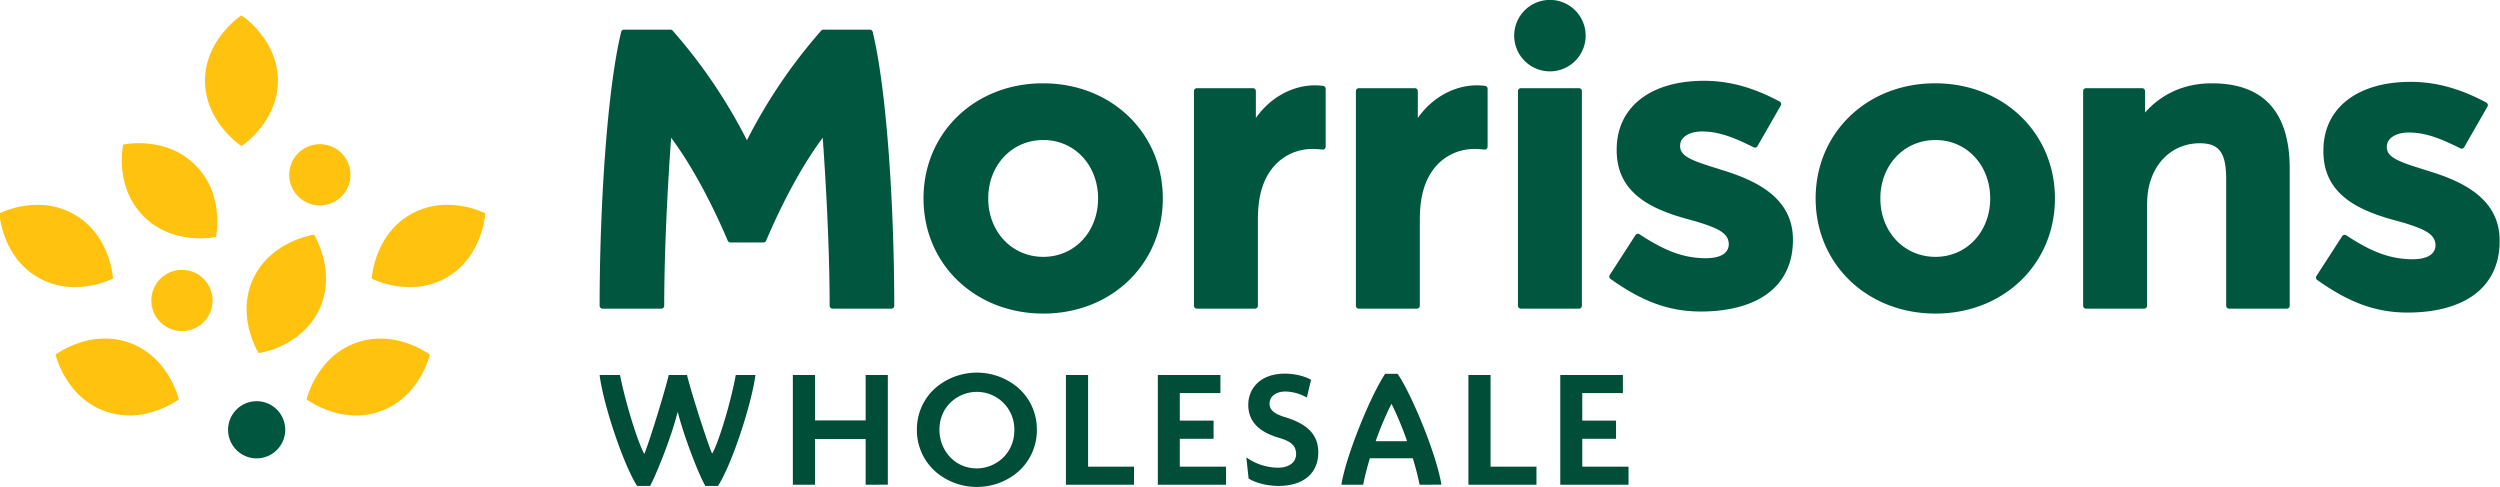<svg xmlns="http://www.w3.org/2000/svg" xmlns:xlink="http://www.w3.org/1999/xlink" width="2197" height="428" viewBox="0 0 2197 428">
  <rect x="0" y="0" width="2197" height="428" fill="#808080" stroke="none"/>
  <defs>
    <clipPath id="clip-path">
      <path id="Clip_2" data-name="Clip 2" d="M0,0H312.244V36.438H0Z" fill="none"/>
    </clipPath>
    <clipPath id="clip-Artboard_1">
      <rect width="2197" height="428"/>
    </clipPath>
  </defs>
  <g id="Artboard_1" data-name="Artboard – 1" clip-path="url(#clip-Artboard_1)">
    <rect width="2197" height="428" fill="#fff"/>
    <g id="Group" transform="translate(-0.5 -1)">
      <g id="Group_3" data-name="Group 3" transform="translate(1758.239 278.436)">
        <path id="Clip_2-2" data-name="Clip 2" d="M0,0H312.244V36.438H0Z" transform="translate(0 0)" fill="none"/>
      </g>
      <g id="Group_7" data-name="Group 7" transform="translate(0 14.506)">
        <path id="Fill_4" data-name="Fill 4" d="M25.114,50.228A25.114,25.114,0,1,1,50.228,25.114,25.142,25.142,0,0,1,25.114,50.228Z" transform="translate(200.932 339.073)" fill="#00563e"/>
        <path id="Fill_6" data-name="Fill 6" d="M313.4,351.63c-24.614,0-43.282-14.009-43.446-14.151.356-1.529,9.206-37.3,43.209-49.641a63.351,63.351,0,0,1,21.66-3.8c24.6,0,43.267,14.009,43.453,14.15-.366,1.546-9.37,37.37-43.209,49.64A63.375,63.375,0,0,1,313.4,351.63Zm-199.194-.057a63.373,63.373,0,0,1-21.667-3.8c-34.437-12.489-43.12-49.272-43.2-49.64C51.325,296.677,69.314,284,92.782,284a63.4,63.4,0,0,1,21.678,3.8c34.449,12.486,43.12,49.272,43.2,49.64C155.679,338.893,137.69,351.573,114.211,351.573ZM227.8,296.79h-.011c-.217-.32-20.2-32.353-4.668-65.543,15.483-33.09,53.007-38.518,53.382-38.564.833,1.36,19.776,33.265,4.668,65.543-4.465,9.541-13.729,22.807-32.506,31.828A76.3,76.3,0,0,1,227.8,296.79Zm-67.476-19.316a26.917,26.917,0,1,1,27-26.922A26.993,26.993,0,0,1,160.325,277.475Zm200.211-38.666a81,81,0,0,1-33.376-7.437c.09-1.572,2.716-38.419,33.9-56.354a64.365,64.365,0,0,1,32.562-8.511,80.869,80.869,0,0,1,33.365,7.426c-.09,1.571-2.716,38.412-33.9,56.365A64.448,64.448,0,0,1,360.536,238.809Zm-294.089,0A64.283,64.283,0,0,1,33.9,230.3C2.569,212.262.09,175.5,0,173.944a81.52,81.52,0,0,1,33.353-7.437,64.184,64.184,0,0,1,32.562,8.511c31.335,18.024,33.817,54.786,33.907,56.343A82.346,82.346,0,0,1,66.447,238.809Zm110.2-42.87c-13.907,0-33.831-3.337-49.776-19.237-25.845-25.754-18.435-61.665-18.106-63.181l.08-.023a76.74,76.74,0,0,1,13.562-1.164c13.9,0,33.809,3.337,49.753,19.237,25.847,25.757,18.435,61.665,18.106,63.181l-.08.023A76.625,76.625,0,0,1,176.646,195.939Zm104.853-28.9a26.911,26.911,0,1,1,27-26.911A26.993,26.993,0,0,1,281.5,167.039Zm-68.775-52.161c-1.308-.868-32.043-21.681-32.043-57.439C180.68,21.018,212.38.206,212.7,0a78.235,78.235,0,0,1,16.5,15.575c10.152,12.639,15.518,27.116,15.518,41.864,0,35.774-30.691,56.56-32,57.428Z" transform="translate(0 0)" fill="#ffc20e"/>
      </g>
      <g id="Group_6" data-name="Group 6" transform="translate(527.447 0.918)">
        <path id="Fill_8" data-name="Fill 8" d="M1173.949,249.5c-60.04,0-105.316-43.5-105.316-101.179S1113.759,47.142,1173.6,47.142c60.047,0,105.327,43.5,105.327,101.179S1233.8,249.5,1173.949,249.5Zm0-152.526c-27.617,0-48.442,22.074-48.442,51.347s20.826,51.336,48.442,51.336c27.417,0,48.092-22.069,48.092-51.336S1201.366,96.975,1173.949,96.975ZM389.956,249.5c-60.046,0-105.327-43.5-105.327-101.179S329.759,47.142,389.606,47.142c60.046,0,105.327,43.5,105.327,101.179S449.8,249.5,389.956,249.5Zm0-152.526c-27.617,0-48.442,22.074-48.442,51.347s20.826,51.336,48.442,51.336c27.417,0,48.092-22.069,48.092-51.336S417.373,96.975,389.956,96.975ZM1588.914,248.609h-.494c-27.312-.073-50.905-8.622-78.891-28.584a2.593,2.593,0,0,1-1.175-2.159,2.638,2.638,0,0,1,.565-1.628l22.435-34.755a2.582,2.582,0,0,1,2.147-1.175,2.54,2.54,0,0,1,1.413.429l.17.1c22.518,14.8,38.563,20.661,57.224,20.921q.391,0,.775.005c12.5,0,19.513-3.965,20.293-11.466v-.723c-.126-9.7-8.836-14.006-28.313-19.994l-1.268-.347q-3.291-.9-6.689-1.846c-19.8-5.377-33.613-11.643-43.468-19.719-12.634-10.353-18.775-23.694-18.775-40.783v-.723c0-18.283,7.215-33.565,20.866-44.194,13.521-10.528,32.8-16.093,55.765-16.093,22.115,0,43.247,5.775,66.5,18.174a2.586,2.586,0,0,1,1.379,2.294,2.519,2.519,0,0,1-.282,1.164l-20.4,35.6a2.571,2.571,0,0,1-2.317,1.481,2.528,2.528,0,0,1-1.153-.283l-.192-.09c-19.77-9.943-31.891-13.693-44.724-13.834l-.387,0c-11.365,0-19.3,5.071-19.3,12.333v.723c0,8.833,11.08,12.74,30.663,18.886l1.257.394c1.758.551,3.549,1.113,5.355,1.7,28.795,8.871,61.847,23.814,61.847,60.931v.723c0,19.441-7.411,35.41-21.431,46.182C1634.384,242.953,1613.845,248.609,1588.914,248.609Zm-621.11-.916h-.452c-27.291-.068-50.884-8.616-78.891-28.584a2.615,2.615,0,0,1-1.164-2.17,2.644,2.644,0,0,1,.565-1.616L910.3,180.568a2.522,2.522,0,0,1,2.147-1.175,2.456,2.456,0,0,1,1.4.418l.17.113c22.532,14.787,38.576,20.65,57.224,20.91.136,0,.274,0,.413.006.157,0,.286.006.413.006,12.474,0,19.474-3.963,20.243-11.461v-.723c-.124-9.708-8.835-14.014-28.313-19.994l-.87-.237q-3.493-.949-7.087-1.967c-19.8-5.369-33.617-11.633-43.469-19.711C899.937,136.4,893.8,123.058,893.8,105.96v-.723c0-18.279,7.215-33.56,20.864-44.193,13.523-10.529,32.807-16.095,55.766-16.095,22.14,0,43.271,5.779,66.5,18.186a2.561,2.561,0,0,1,1.379,2.283,2.453,2.453,0,0,1-.282,1.164l-20.39,35.6a2.567,2.567,0,0,1-2.317,1.492,2.526,2.526,0,0,1-1.164-.294l-.181-.09c-19.78-9.941-31.9-13.687-44.724-13.823h-.384c-11.373,0-19.316,5.066-19.316,12.32v.723c0,8.848,11.08,12.75,30.663,18.886q1.68.52,3.38,1.062l1.932.611,1.311.418c28.79,8.885,61.836,23.839,61.836,60.931v.723c0,19.448-7.414,35.422-21.441,46.193C1013.3,242.037,992.752,247.693,967.8,247.693Zm514.848-2.487H1432a2.591,2.591,0,0,1-2.577-2.6V131.492c0-23.374-6.081-31.658-23.238-31.658-20.4,0-37.016,12.763-43.356,33.308-2.013,6.06-2.95,13.272-2.95,22.7v86.769a2.591,2.591,0,0,1-2.577,2.6h-51.019a2.591,2.591,0,0,1-2.577-2.6V54.026a2.591,2.591,0,0,1,2.577-2.6h49.245a2.591,2.591,0,0,1,2.577,2.6v18.83c10.355-11.735,28.974-25.713,58.739-25.713,45.388,0,68.4,25.246,68.4,75.037V242.607A2.6,2.6,0,0,1,1482.653,245.206Zm-622.029,0H809.616a2.591,2.591,0,0,1-2.577-2.6V54.026a2.591,2.591,0,0,1,2.577-2.6h51.008a2.6,2.6,0,0,1,2.588,2.6V242.607A2.6,2.6,0,0,1,860.623,245.206Zm-142.411,0H667.194a2.591,2.591,0,0,1-2.577-2.6V54.026a2.591,2.591,0,0,1,2.577-2.6h49.245a2.591,2.591,0,0,1,2.577,2.6V77.6c12.635-17.958,32.079-28.674,51.991-28.674a57.063,57.063,0,0,1,7.109.486,2.6,2.6,0,0,1,2.249,2.577v50.816a2.618,2.618,0,0,1-.87,1.944,2.557,2.557,0,0,1-1.684.656,2.9,2.9,0,0,1-.3-.02,76.018,76.018,0,0,0-8.991-.545c-16.1,0-36.133,9.041-44.079,34.416-2.457,7.777-3.651,16.949-3.651,28.041v75.308A2.591,2.591,0,0,1,718.213,245.206Zm-142.309,0H524.885a2.591,2.591,0,0,1-2.577-2.6V54.026a2.591,2.591,0,0,1,2.577-2.6h49.245a2.591,2.591,0,0,1,2.577,2.6V77.614c12.64-17.965,32.088-28.686,52-28.686a57.064,57.064,0,0,1,7.109.486,2.6,2.6,0,0,1,2.238,2.577v50.816a2.618,2.618,0,0,1-.87,1.944,2.49,2.49,0,0,1-1.7.656,1.8,1.8,0,0,1-.233-.019,77.878,77.878,0,0,0-9.046-.546c-16.1,0-36.133,9.041-44.08,34.416-2.449,7.7-3.639,16.869-3.639,28.041v75.308A2.6,2.6,0,0,1,575.9,245.206Zm-319.576,0H204.721a2.591,2.591,0,0,1-2.577-2.6c0-64.219-5.468-139.254-6.092-147.6-16.892,22.617-34.561,54.738-49.731,90.453a2.574,2.574,0,0,1-2.362,1.571h-29a2.574,2.574,0,0,1-2.362-1.571C97.4,149.725,79.73,117.6,62.853,95.008a.2.2,0,0,1,0,.076l-.018.24-.057.746c-1.408,19.273-6,86.8-6,146.536a2.591,2.591,0,0,1-2.577,2.6H2.577A2.591,2.591,0,0,1,0,242.607C0,162.106,5.85,56.486,18.92,1.989A2.553,2.553,0,0,1,21.418,0H62.265A2.57,2.57,0,0,1,64.2.87a463.312,463.312,0,0,1,65.26,96.319A463.163,463.163,0,0,1,194.718.87,2.57,2.57,0,0,1,196.651,0H237.5A2.553,2.553,0,0,1,240,1.989c13.07,54.519,18.92,160.133,18.92,240.617A2.6,2.6,0,0,1,256.328,245.206Z" transform="translate(0 26.146)" fill="#00563e"/>
        <g id="WHOLESALE_2" data-name="WHOLESALE 2" transform="translate(0 327.544)">
          <path id="WHOLESALE" d="M331.534,100.467a55.524,55.524,0,0,1-36.371-13.484A48.371,48.371,0,0,1,278.831,50.16a48.2,48.2,0,0,1,16.332-36.7,55.882,55.882,0,0,1,72.754,0,48.223,48.223,0,0,1,16.321,36.7,48.4,48.4,0,0,1-16.321,36.823A55.584,55.584,0,0,1,331.534,100.467Zm0-83.548a33.508,33.508,0,0,0-22.661,8.9c-4.677,4.371-10.251,12.195-10.251,24.639,0,16.562,12.311,33.693,32.913,33.693,16.184,0,32.924-12.6,32.924-33.693A32.9,32.9,0,0,0,331.534,16.92ZM44.362,99.574h-.011l-11.427-.011C21.074,81.094,3.233,28.274,0,2.114H17.926c4.1,21.025,14.458,56.5,21.181,69.047h.305c4.383-10.71,17.745-53.95,21.328-69.047H76.811C80.45,17.4,94.5,60.956,98.76,71h.317c6.743-12.572,17.112-49,20.548-68.888H136.94c-3.164,24.441-20.353,78.084-32.924,97.438l-11.122.011c-6.168-10.721-18.965-44-24.119-64.661H68.47C63.226,56.025,50.226,88.693,44.362,99.563Zm552.248-.011c-11.912,0-21.594-3.5-26.267-6.5l-2.012-18.581a48.8,48.8,0,0,0,27.815,9.065c9.674,0,15.925-4.685,15.925-11.935,0-7.128-4.116-11.111-14.682-14.207-18.413-5.278-27.363-14.813-27.363-29.149C570.027,14.642,579.969.9,602.182.9c9.878,0,18.859,2.818,23.023,5.436L621.5,21.9a39.818,39.818,0,0,0-18.706-5.29c-9.713,0-14.06,5.313-14.06,10.579,0,5.537,3.939,9,13.6,11.935,20.206,6.182,29.217,15.733,29.217,30.969C631.546,88.548,618.486,99.563,596.61,99.563Zm74.4-1.051H671L651.845,98.5c4.3-26.387,26.024-78.928,38.485-97.438H701.3c12.423,18.2,34.123,70.68,38.485,97.427L720.62,98.5c-1.671-8.018-3.694-15.84-6.024-23.26H676.88c-2.816,9.566-4.684,16.96-5.866,23.26Zm24.73-70.866a284.128,284.128,0,0,0-13.755,32.63h27.634a283.037,283.037,0,0,0-13.574-32.63ZM189.293,98.512h-.013L169.819,98.5V2.114h19.474V42H233.8V2.114h19.474V98.489L233.8,98.5V58.321H189.293V98.512Zm714.9-.011H844.224V2.114h55.02V17.982h-35.7V42.147h29.68V58.162h-29.68V82.643h40.655V98.5Zm-80.891,0H763.49V2.114h19.474v80.53H823.3V98.5ZM550.5,98.5H490.537V2.114h55.02V17.982h-35.7V42.147h29.68V58.162h-29.68V82.643H550.5V98.5Zm-80.88,0H409.8V2.114h19.474v80.53h40.338V98.5Z" transform="translate(0 0)" fill="#004e37"/>
        </g>
        <path id="Fill_11" data-name="Fill 11" d="M62.791,31.386A31.4,31.4,0,1,1,31.4,0,31.4,31.4,0,0,1,62.791,31.386" transform="translate(803.729)" fill="#00563e"/>
      </g>
    </g>
  </g>
</svg>
